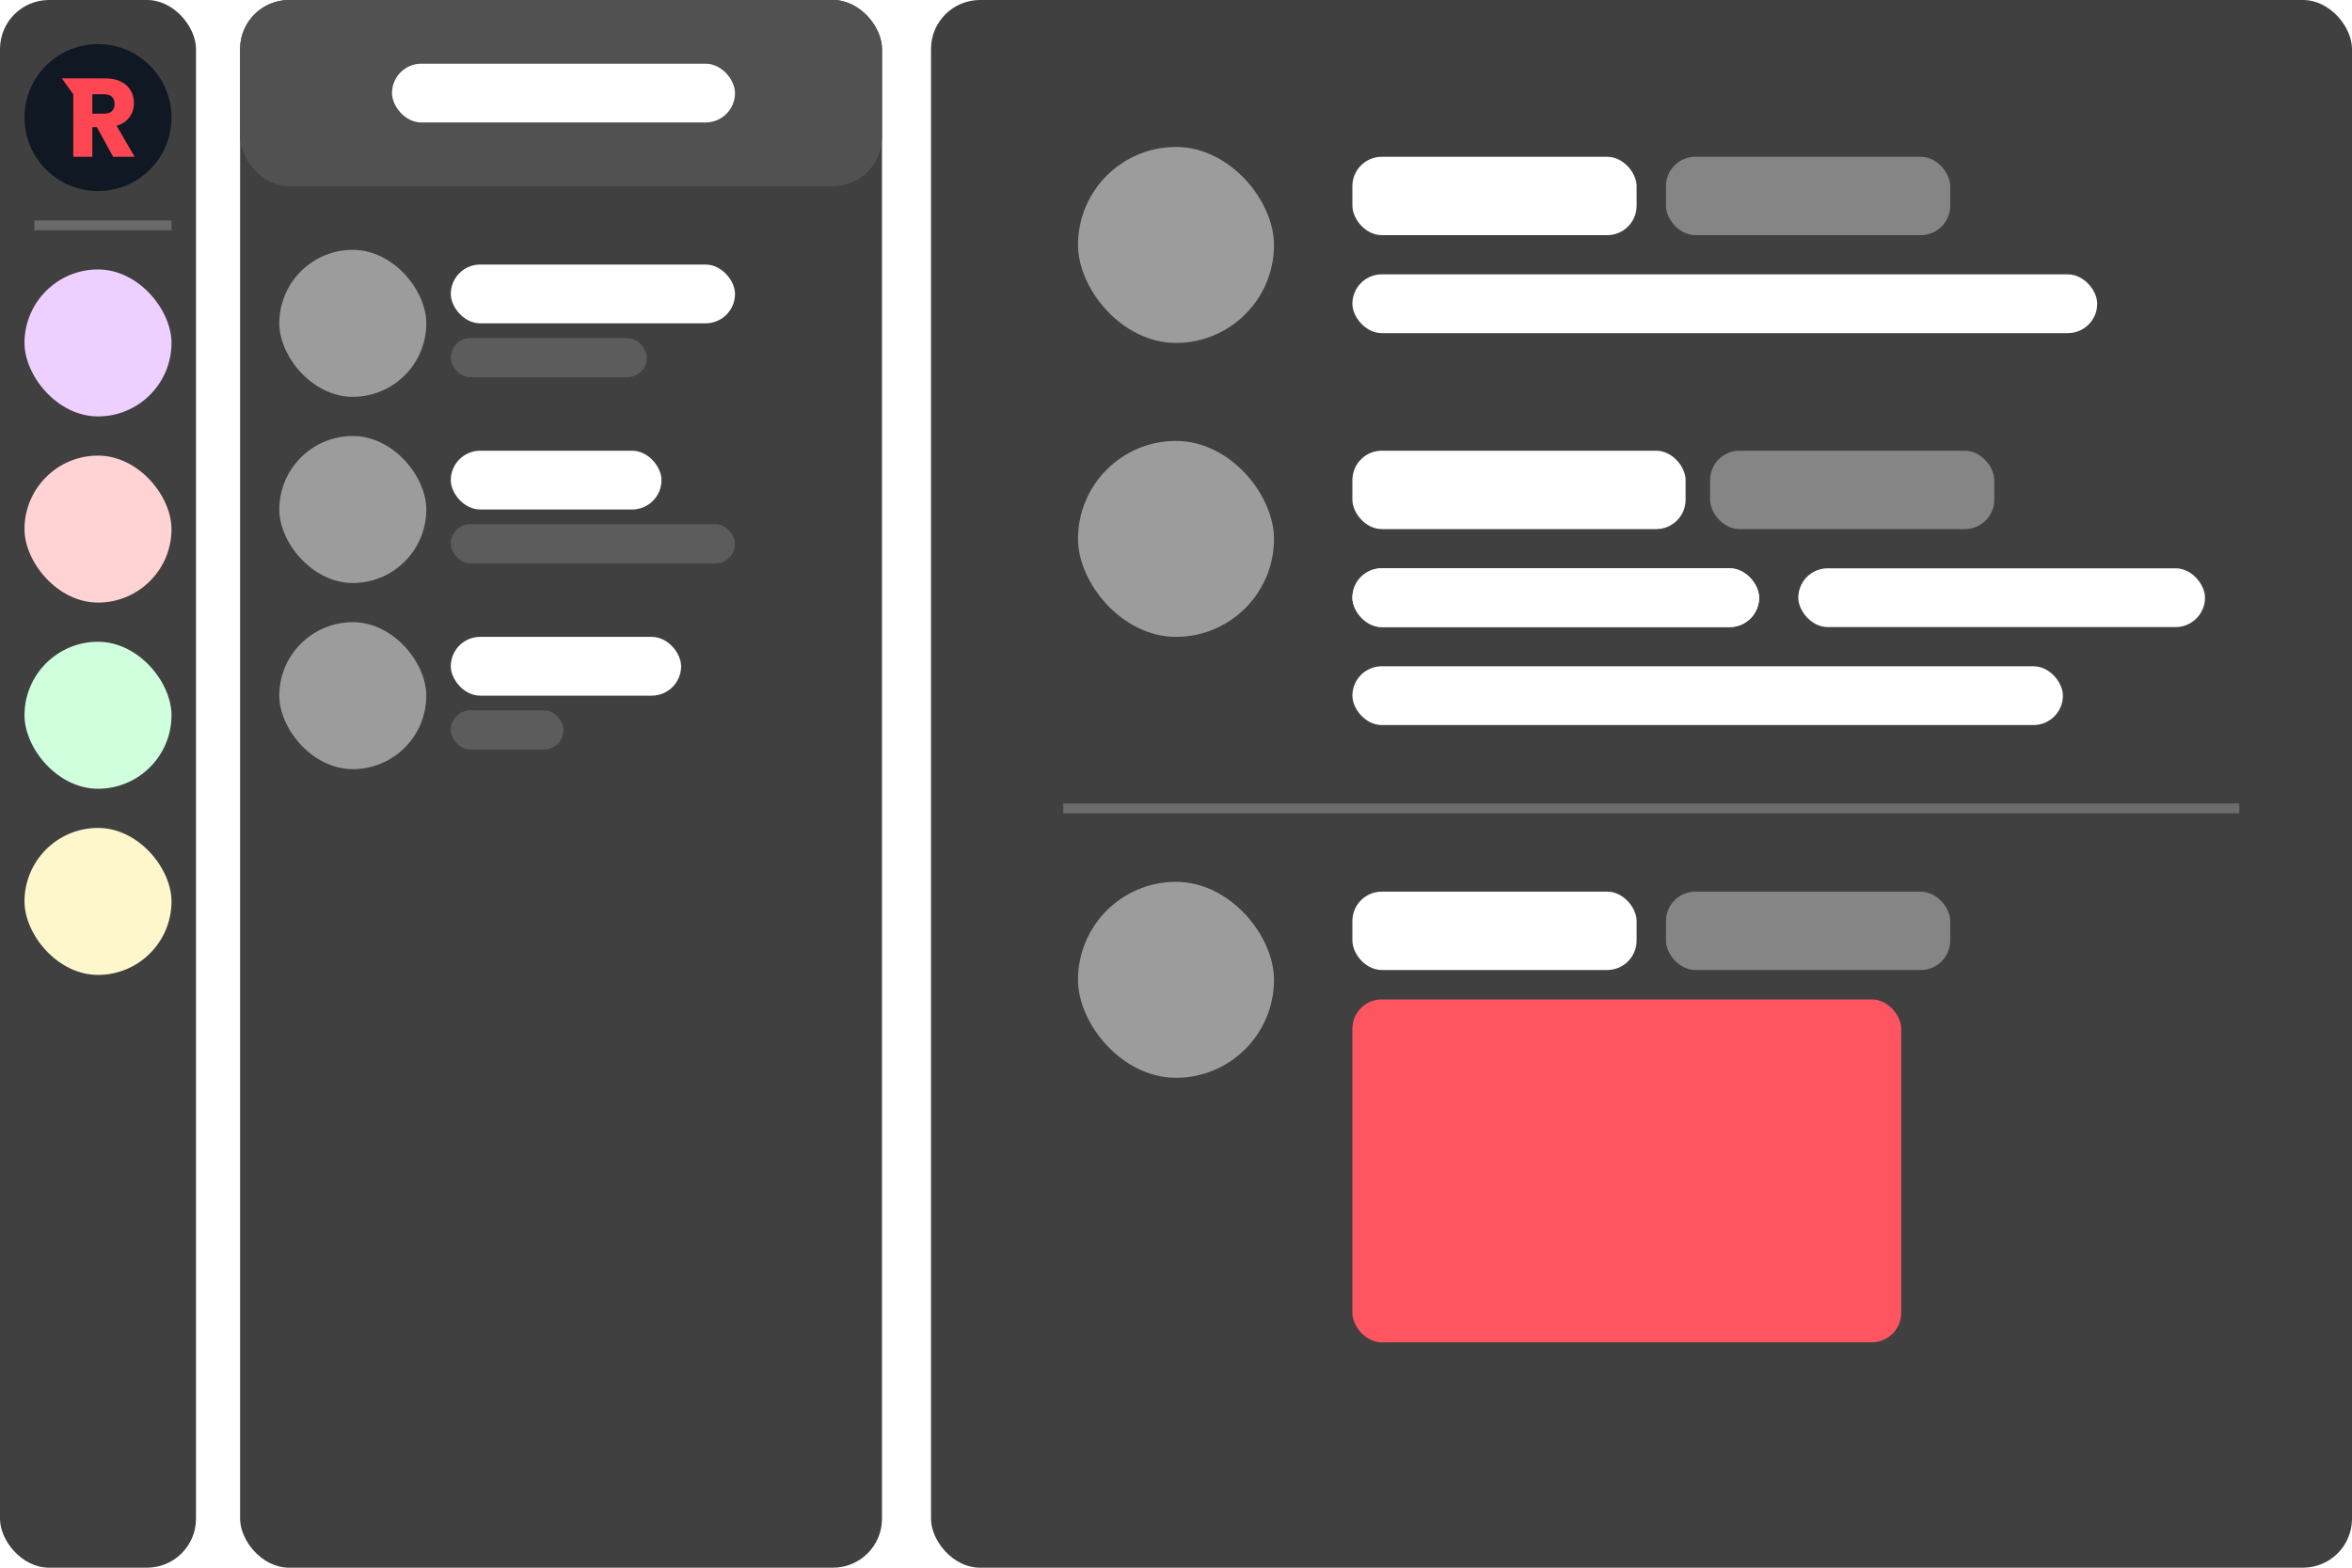 <svg width="480" height="320" viewBox="0 0 480 320" fill="none" xmlns="http://www.w3.org/2000/svg">
<g clip-path="url(#clip0)">
<rect x="49" width="131" height="320" rx="10" fill="#404040"/>
<rect x="57" y="51" width="30" height="30" rx="15" fill="#9C9C9C"/>
<rect x="92" y="54" width="58" height="12" rx="6" fill="white"/>
<rect x="92" y="69" width="40" height="8" rx="4" fill="#5C5C5C"/>
<rect x="57" y="89" width="30" height="30" rx="15" fill="#9C9C9C"/>
<rect x="92" y="92" width="43" height="12" rx="6" fill="white"/>
<rect x="92" y="107" width="58" height="8" rx="4" fill="#5C5C5C"/>
<rect x="57" y="127" width="30" height="30" rx="15" fill="#9C9C9C"/>
<rect x="92" y="130" width="47" height="12" rx="6" fill="white"/>
<rect x="92" y="145" width="23" height="8" rx="4" fill="#5C5C5C"/>
<g clip-path="url(#clip1)">
<rect x="49" y="-12" width="131" height="50" rx="10" fill="#515151"/>
<rect x="80" y="13" width="70" height="12" rx="6" fill="white"/>
</g>
<rect x="190" width="290" height="320" rx="10" fill="#404040"/>
<rect x="220" y="30" width="40" height="40" rx="20" fill="#9C9C9C"/>
<rect x="276" y="32" width="58" height="16" rx="6" fill="white"/>
<rect x="340" y="32" width="58" height="16" rx="6" fill="#858585"/>
<rect x="276" y="56" width="152" height="12" rx="6" fill="white"/>
<rect x="220" y="90" width="40" height="40" rx="20" fill="#9C9C9C"/>
<rect x="276" y="92" width="68" height="16" rx="6" fill="white"/>
<rect x="349" y="92" width="58" height="16" rx="6" fill="#858585"/>
<rect x="276" y="116" width="83" height="12" rx="6" fill="white"/>
<rect x="276" y="116" width="83" height="12" rx="6" fill="white"/>
<rect x="276" y="136" width="145" height="12" rx="6" fill="white"/>
<rect x="367" y="116" width="83" height="12" rx="6" fill="white"/>
<line x1="217" y1="165" x2="457" y2="165" stroke="#6C6C6C" stroke-width="2" stroke-linejoin="round"/>
<rect x="220" y="180" width="40" height="40" rx="20" fill="#9C9C9C"/>
<rect x="276" y="182" width="58" height="16" rx="6" fill="white"/>
<rect x="276" y="204" width="112" height="70" rx="6" fill="#FF5561"/>
<rect x="340" y="182" width="58" height="16" rx="6" fill="#858585"/>
<rect width="40" height="320" rx="10" fill="#404040"/>
<g filter="url(#filter0_d)">
<path d="M5 20C5 11.716 11.716 5 20 5V5C28.284 5 35 11.716 35 20V20C35 28.284 28.284 35 20 35V35C11.716 35 5 28.284 5 20V20Z" fill="#101823"/>
<path d="M23.383 17.197C23.383 18.45 22.701 19.203 21.247 19.203H18.84V15.236H21.248C22.701 15.236 23.383 16.011 23.383 17.197ZM12.625 12L14.956 15.244V27.999H18.84V21.96H19.772L23.089 28H27.473L23.793 21.664C24.82 21.413 25.732 20.817 26.376 19.976C27.02 19.135 27.359 18.098 27.336 17.037C27.336 14.256 25.382 12 21.475 12H12.625Z" fill="#FF4754"/>
<rect x="5" y="51" width="30" height="30" rx="15" fill="#EDD0FF"/>
<rect x="5" y="89" width="30" height="30" rx="15" fill="#FFD3D3"/>
<rect x="5" y="127" width="30" height="30" rx="15" fill="#D0FFDD"/>
<rect x="5" y="165" width="30" height="30" rx="15" fill="#FFF7CC"/>
<line x1="7" y1="42" x2="35" y2="42" stroke="#6B6969" stroke-width="2"/>
</g>
</g>
<defs>
<filter id="filter0_d" x="-4" y="0" width="48" height="328" filterUnits="userSpaceOnUse" color-interpolation-filters="sRGB">
<feFlood flood-opacity="0" result="BackgroundImageFix"/>
<feColorMatrix in="SourceAlpha" type="matrix" values="0 0 0 0 0 0 0 0 0 0 0 0 0 0 0 0 0 0 127 0"/>
<feOffset dy="4"/>
<feGaussianBlur stdDeviation="2"/>
<feColorMatrix type="matrix" values="0 0 0 0 0 0 0 0 0 0 0 0 0 0 0 0 0 0 0.1 0"/>
<feBlend mode="normal" in2="BackgroundImageFix" result="effect1_dropShadow"/>
<feBlend mode="normal" in="SourceGraphic" in2="effect1_dropShadow" result="shape"/>
</filter>
<clipPath id="clip0">
<rect width="480" height="320" fill="white"/>
</clipPath>
<clipPath id="clip1">
<rect x="49" width="131" height="38" rx="10" fill="white"/>
</clipPath>
</defs>
</svg>
